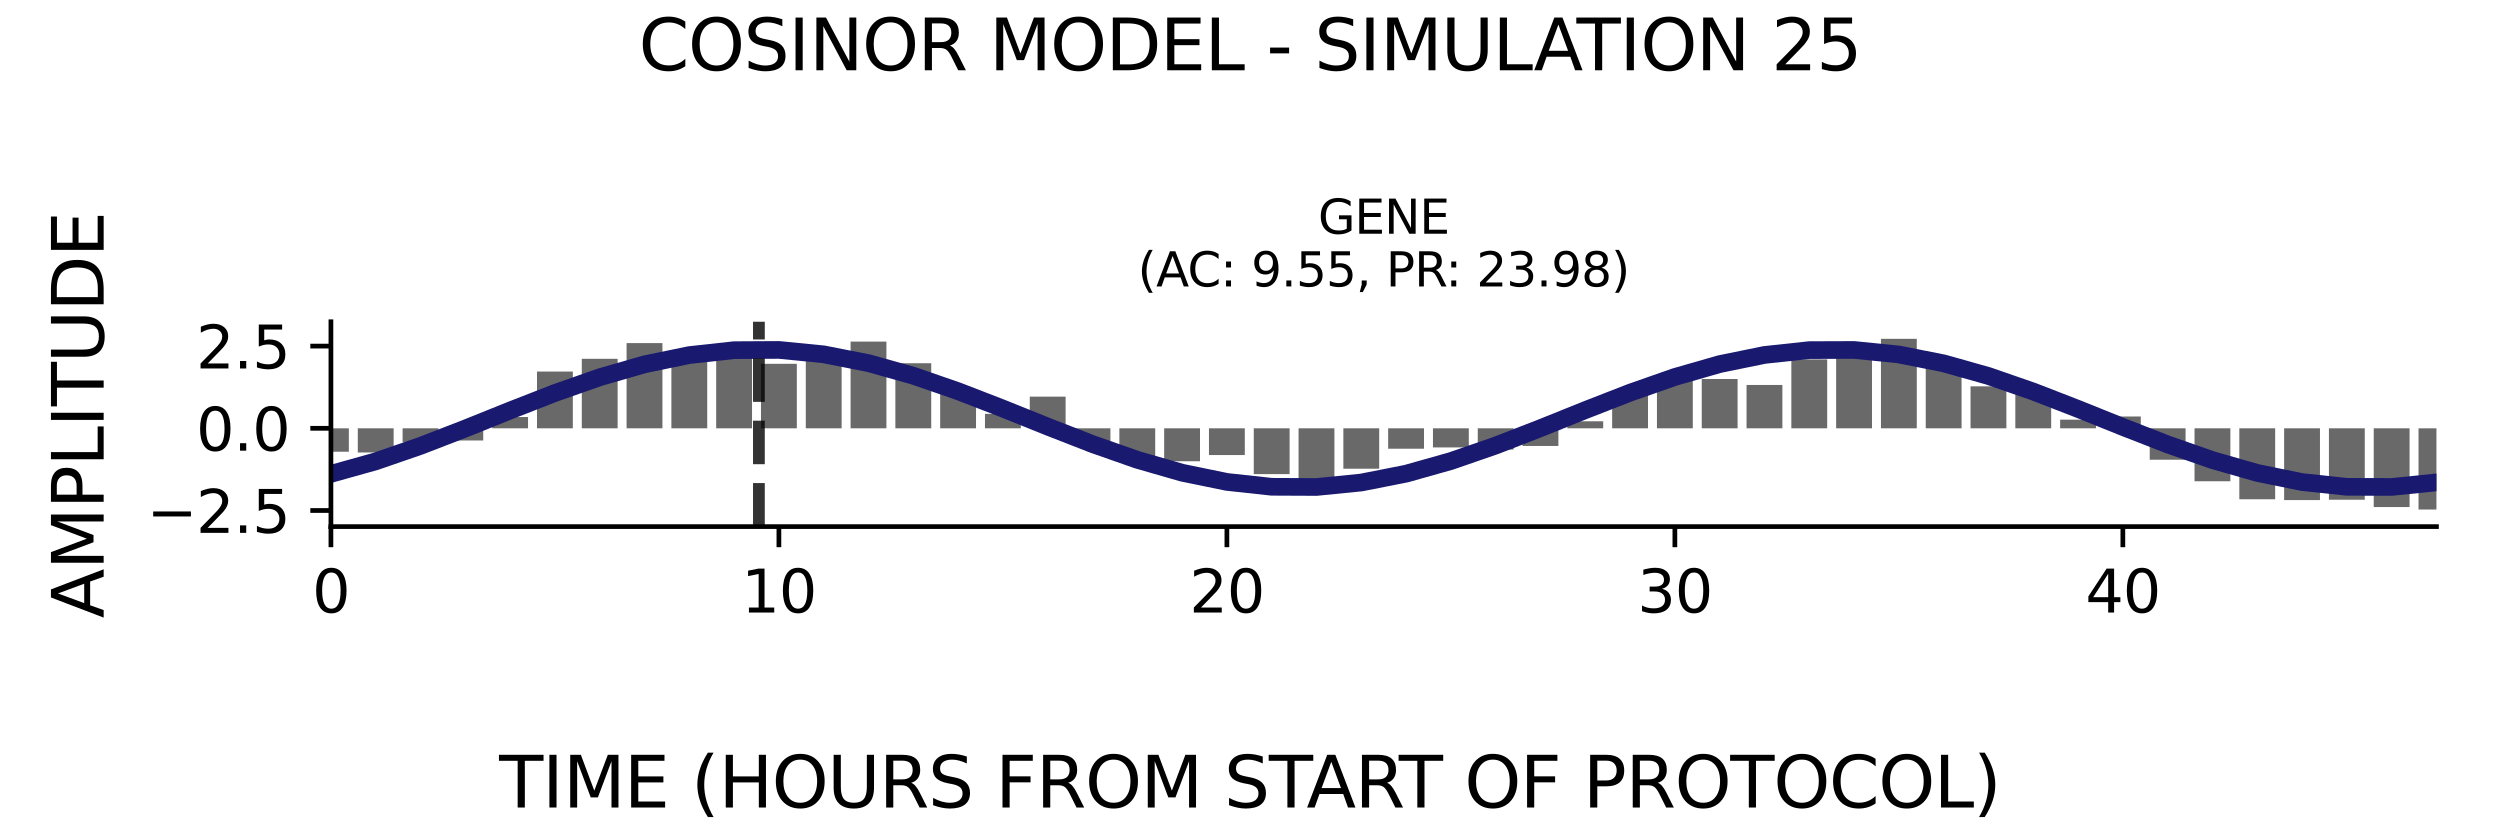 <?xml version="1.0" encoding="utf-8" standalone="no"?>
<!DOCTYPE svg PUBLIC "-//W3C//DTD SVG 1.1//EN"
  "http://www.w3.org/Graphics/SVG/1.1/DTD/svg11.dtd">
<svg xmlns:xlink="http://www.w3.org/1999/xlink" width="424.8pt" height="141.12pt" viewBox="0 0 424.8 141.12" xmlns="http://www.w3.org/2000/svg" version="1.1">
 <defs>
  <style type="text/css">*{stroke-linejoin: round; stroke-linecap: butt}</style>
 </defs>
 <g id="figure_1">
  <g id="patch_1">
   <path d="M 0 141.12 
L 424.8 141.12 
L 424.8 0 
L 0 0 
z
" style="fill: #ffffff"/>
  </g>
  <g id="axes_1">
   <g id="patch_2">
    <path d="M 56.23 89.48 
L 414 89.48 
L 414 54.672 
L 56.23 54.672 
z
" style="fill: #ffffff"/>
   </g>
   <g id="patch_3">
    <path d="M 53.185 72.778 
L 59.275 72.778 
L 59.275 76.76 
L 53.185 76.76 
z
" clip-path="url(#p7d96db8629)" style="fill: #696969"/>
   </g>
   <g id="patch_4">
    <path d="M 60.797 72.778 
L 66.887 72.778 
L 66.887 76.887 
L 60.797 76.887 
z
" clip-path="url(#p7d96db8629)" style="fill: #696969"/>
   </g>
   <g id="patch_5">
    <path d="M 68.409 72.778 
L 74.499 72.778 
L 74.499 75.169 
L 68.409 75.169 
z
" clip-path="url(#p7d96db8629)" style="fill: #696969"/>
   </g>
   <g id="patch_6">
    <path d="M 76.022 72.778 
L 82.111 72.778 
L 82.111 74.847 
L 76.022 74.847 
z
" clip-path="url(#p7d96db8629)" style="fill: #696969"/>
   </g>
   <g id="patch_7">
    <path d="M 83.634 72.778 
L 89.723 72.778 
L 89.723 70.862 
L 83.634 70.862 
z
" clip-path="url(#p7d96db8629)" style="fill: #696969"/>
   </g>
   <g id="patch_8">
    <path d="M 91.246 72.778 
L 97.335 72.778 
L 97.335 63.133 
L 91.246 63.133 
z
" clip-path="url(#p7d96db8629)" style="fill: #696969"/>
   </g>
   <g id="patch_9">
    <path d="M 98.858 72.778 
L 104.948 72.778 
L 104.948 60.968 
L 98.858 60.968 
z
" clip-path="url(#p7d96db8629)" style="fill: #696969"/>
   </g>
   <g id="patch_10">
    <path d="M 106.47 72.778 
L 112.56 72.778 
L 112.56 58.3 
L 106.47 58.3 
z
" clip-path="url(#p7d96db8629)" style="fill: #696969"/>
   </g>
   <g id="patch_11">
    <path d="M 114.082 72.778 
L 120.172 72.778 
L 120.172 60.259 
L 114.082 60.259 
z
" clip-path="url(#p7d96db8629)" style="fill: #696969"/>
   </g>
   <g id="patch_12">
    <path d="M 121.694 72.778 
L 127.784 72.778 
L 127.784 60.034 
L 121.694 60.034 
z
" clip-path="url(#p7d96db8629)" style="fill: #696969"/>
   </g>
   <g id="patch_13">
    <path d="M 129.306 72.778 
L 135.396 72.778 
L 135.396 61.82 
L 129.306 61.82 
z
" clip-path="url(#p7d96db8629)" style="fill: #696969"/>
   </g>
   <g id="patch_14">
    <path d="M 136.919 72.778 
L 143.008 72.778 
L 143.008 59.717 
L 136.919 59.717 
z
" clip-path="url(#p7d96db8629)" style="fill: #696969"/>
   </g>
   <g id="patch_15">
    <path d="M 144.531 72.778 
L 150.62 72.778 
L 150.62 58.044 
L 144.531 58.044 
z
" clip-path="url(#p7d96db8629)" style="fill: #696969"/>
   </g>
   <g id="patch_16">
    <path d="M 152.143 72.778 
L 158.233 72.778 
L 158.233 61.72 
L 152.143 61.72 
z
" clip-path="url(#p7d96db8629)" style="fill: #696969"/>
   </g>
   <g id="patch_17">
    <path d="M 159.755 72.778 
L 165.845 72.778 
L 165.845 66.753 
L 159.755 66.753 
z
" clip-path="url(#p7d96db8629)" style="fill: #696969"/>
   </g>
   <g id="patch_18">
    <path d="M 167.367 72.778 
L 173.457 72.778 
L 173.457 70.321 
L 167.367 70.321 
z
" clip-path="url(#p7d96db8629)" style="fill: #696969"/>
   </g>
   <g id="patch_19">
    <path d="M 174.979 72.778 
L 181.069 72.778 
L 181.069 67.395 
L 174.979 67.395 
z
" clip-path="url(#p7d96db8629)" style="fill: #696969"/>
   </g>
   <g id="patch_20">
    <path d="M 182.591 72.778 
L 188.681 72.778 
L 188.681 75.481 
L 182.591 75.481 
z
" clip-path="url(#p7d96db8629)" style="fill: #696969"/>
   </g>
   <g id="patch_21">
    <path d="M 190.203 72.778 
L 196.293 72.778 
L 196.293 77.783 
L 190.203 77.783 
z
" clip-path="url(#p7d96db8629)" style="fill: #696969"/>
   </g>
   <g id="patch_22">
    <path d="M 197.816 72.778 
L 203.905 72.778 
L 203.905 78.375 
L 197.816 78.375 
z
" clip-path="url(#p7d96db8629)" style="fill: #696969"/>
   </g>
   <g id="patch_23">
    <path d="M 205.428 72.778 
L 211.517 72.778 
L 211.517 77.322 
L 205.428 77.322 
z
" clip-path="url(#p7d96db8629)" style="fill: #696969"/>
   </g>
   <g id="patch_24">
    <path d="M 213.04 72.778 
L 219.13 72.778 
L 219.13 80.56 
L 213.04 80.56 
z
" clip-path="url(#p7d96db8629)" style="fill: #696969"/>
   </g>
   <g id="patch_25">
    <path d="M 220.652 72.778 
L 226.742 72.778 
L 226.742 82.675 
L 220.652 82.675 
z
" clip-path="url(#p7d96db8629)" style="fill: #696969"/>
   </g>
   <g id="patch_26">
    <path d="M 228.264 72.778 
L 234.354 72.778 
L 234.354 79.644 
L 228.264 79.644 
z
" clip-path="url(#p7d96db8629)" style="fill: #696969"/>
   </g>
   <g id="patch_27">
    <path d="M 235.876 72.778 
L 241.966 72.778 
L 241.966 76.246 
L 235.876 76.246 
z
" clip-path="url(#p7d96db8629)" style="fill: #696969"/>
   </g>
   <g id="patch_28">
    <path d="M 243.488 72.778 
L 249.578 72.778 
L 249.578 76.026 
L 243.488 76.026 
z
" clip-path="url(#p7d96db8629)" style="fill: #696969"/>
   </g>
   <g id="patch_29">
    <path d="M 251.1 72.778 
L 257.19 72.778 
L 257.19 76.39 
L 251.1 76.39 
z
" clip-path="url(#p7d96db8629)" style="fill: #696969"/>
   </g>
   <g id="patch_30">
    <path d="M 258.713 72.778 
L 264.802 72.778 
L 264.802 75.778 
L 258.713 75.778 
z
" clip-path="url(#p7d96db8629)" style="fill: #696969"/>
   </g>
   <g id="patch_31">
    <path d="M 266.325 72.778 
L 272.414 72.778 
L 272.414 71.584 
L 266.325 71.584 
z
" clip-path="url(#p7d96db8629)" style="fill: #696969"/>
   </g>
   <g id="patch_32">
    <path d="M 273.937 72.778 
L 280.027 72.778 
L 280.027 67.01 
L 273.937 67.01 
z
" clip-path="url(#p7d96db8629)" style="fill: #696969"/>
   </g>
   <g id="patch_33">
    <path d="M 281.549 72.778 
L 287.639 72.778 
L 287.639 63.929 
L 281.549 63.929 
z
" clip-path="url(#p7d96db8629)" style="fill: #696969"/>
   </g>
   <g id="patch_34">
    <path d="M 289.161 72.778 
L 295.251 72.778 
L 295.251 64.401 
L 289.161 64.401 
z
" clip-path="url(#p7d96db8629)" style="fill: #696969"/>
   </g>
   <g id="patch_35">
    <path d="M 296.773 72.778 
L 302.863 72.778 
L 302.863 65.413 
L 296.773 65.413 
z
" clip-path="url(#p7d96db8629)" style="fill: #696969"/>
   </g>
   <g id="patch_36">
    <path d="M 304.385 72.778 
L 310.475 72.778 
L 310.475 61.068 
L 304.385 61.068 
z
" clip-path="url(#p7d96db8629)" style="fill: #696969"/>
   </g>
   <g id="patch_37">
    <path d="M 311.997 72.778 
L 318.087 72.778 
L 318.087 60.366 
L 311.997 60.366 
z
" clip-path="url(#p7d96db8629)" style="fill: #696969"/>
   </g>
   <g id="patch_38">
    <path d="M 319.61 72.778 
L 325.699 72.778 
L 325.699 57.573 
L 319.61 57.573 
z
" clip-path="url(#p7d96db8629)" style="fill: #696969"/>
   </g>
   <g id="patch_39">
    <path d="M 327.222 72.778 
L 333.311 72.778 
L 333.311 60.993 
L 327.222 60.993 
z
" clip-path="url(#p7d96db8629)" style="fill: #696969"/>
   </g>
   <g id="patch_40">
    <path d="M 334.834 72.778 
L 340.924 72.778 
L 340.924 65.646 
L 334.834 65.646 
z
" clip-path="url(#p7d96db8629)" style="fill: #696969"/>
   </g>
   <g id="patch_41">
    <path d="M 342.446 72.778 
L 348.536 72.778 
L 348.536 66.781 
L 342.446 66.781 
z
" clip-path="url(#p7d96db8629)" style="fill: #696969"/>
   </g>
   <g id="patch_42">
    <path d="M 350.058 72.778 
L 356.148 72.778 
L 356.148 71.311 
L 350.058 71.311 
z
" clip-path="url(#p7d96db8629)" style="fill: #696969"/>
   </g>
   <g id="patch_43">
    <path d="M 357.67 72.778 
L 363.76 72.778 
L 363.76 70.771 
L 357.67 70.771 
z
" clip-path="url(#p7d96db8629)" style="fill: #696969"/>
   </g>
   <g id="patch_44">
    <path d="M 365.282 72.778 
L 371.372 72.778 
L 371.372 78.118 
L 365.282 78.118 
z
" clip-path="url(#p7d96db8629)" style="fill: #696969"/>
   </g>
   <g id="patch_45">
    <path d="M 372.895 72.778 
L 378.984 72.778 
L 378.984 81.775 
L 372.895 81.775 
z
" clip-path="url(#p7d96db8629)" style="fill: #696969"/>
   </g>
   <g id="patch_46">
    <path d="M 380.507 72.778 
L 386.596 72.778 
L 386.596 84.835 
L 380.507 84.835 
z
" clip-path="url(#p7d96db8629)" style="fill: #696969"/>
   </g>
   <g id="patch_47">
    <path d="M 388.119 72.778 
L 394.208 72.778 
L 394.208 84.973 
L 388.119 84.973 
z
" clip-path="url(#p7d96db8629)" style="fill: #696969"/>
   </g>
   <g id="patch_48">
    <path d="M 395.731 72.778 
L 401.821 72.778 
L 401.821 84.916 
L 395.731 84.916 
z
" clip-path="url(#p7d96db8629)" style="fill: #696969"/>
   </g>
   <g id="patch_49">
    <path d="M 403.343 72.778 
L 409.433 72.778 
L 409.433 86.159 
L 403.343 86.159 
z
" clip-path="url(#p7d96db8629)" style="fill: #696969"/>
   </g>
   <g id="patch_50">
    <path d="M 410.955 72.778 
L 417.045 72.778 
L 417.045 86.579 
L 410.955 86.579 
z
" clip-path="url(#p7d96db8629)" style="fill: #696969"/>
   </g>
   <g id="matplotlib.axis_1">
    <g id="xtick_1">
     <g id="line2d_1">
      <defs>
       <path id="m99e1f3f114" d="M 0 0 
L 0 3.5 
" style="stroke: #000000; stroke-width: 0.8"/>
      </defs>
      <g>
       <use xlink:href="#m99e1f3f114" x="56.23" y="89.48" style="stroke: #000000; stroke-width: 0.8"/>
      </g>
     </g>
     <g id="text_1">
      <!-- 0 -->
      <g transform="translate(53.049 104.078) scale(0.1 -0.1)">
       <defs>
        <path id="DejaVuSans-30" d="M 2034 4250 
Q 1547 4250 1301 3770 
Q 1056 3291 1056 2328 
Q 1056 1369 1301 889 
Q 1547 409 2034 409 
Q 2525 409 2770 889 
Q 3016 1369 3016 2328 
Q 3016 3291 2770 3770 
Q 2525 4250 2034 4250 
z
M 2034 4750 
Q 2819 4750 3233 4129 
Q 3647 3509 3647 2328 
Q 3647 1150 3233 529 
Q 2819 -91 2034 -91 
Q 1250 -91 836 529 
Q 422 1150 422 2328 
Q 422 3509 836 4129 
Q 1250 4750 2034 4750 
z
" transform="scale(0.016)"/>
       </defs>
       <use xlink:href="#DejaVuSans-30"/>
      </g>
     </g>
    </g>
    <g id="xtick_2">
     <g id="line2d_2">
      <g>
       <use xlink:href="#m99e1f3f114" x="132.351" y="89.48" style="stroke: #000000; stroke-width: 0.8"/>
      </g>
     </g>
     <g id="text_2">
      <!-- 10 -->
      <g transform="translate(125.989 104.078) scale(0.1 -0.1)">
       <defs>
        <path id="DejaVuSans-31" d="M 794 531 
L 1825 531 
L 1825 4091 
L 703 3866 
L 703 4441 
L 1819 4666 
L 2450 4666 
L 2450 531 
L 3481 531 
L 3481 0 
L 794 0 
L 794 531 
z
" transform="scale(0.016)"/>
       </defs>
       <use xlink:href="#DejaVuSans-31"/>
       <use xlink:href="#DejaVuSans-30" x="63.623"/>
      </g>
     </g>
    </g>
    <g id="xtick_3">
     <g id="line2d_3">
      <g>
       <use xlink:href="#m99e1f3f114" x="208.473" y="89.48" style="stroke: #000000; stroke-width: 0.8"/>
      </g>
     </g>
     <g id="text_3">
      <!-- 20 -->
      <g transform="translate(202.11 104.078) scale(0.1 -0.1)">
       <defs>
        <path id="DejaVuSans-32" d="M 1228 531 
L 3431 531 
L 3431 0 
L 469 0 
L 469 531 
Q 828 903 1448 1529 
Q 2069 2156 2228 2338 
Q 2531 2678 2651 2914 
Q 2772 3150 2772 3378 
Q 2772 3750 2511 3984 
Q 2250 4219 1831 4219 
Q 1534 4219 1204 4116 
Q 875 4013 500 3803 
L 500 4441 
Q 881 4594 1212 4672 
Q 1544 4750 1819 4750 
Q 2544 4750 2975 4387 
Q 3406 4025 3406 3419 
Q 3406 3131 3298 2873 
Q 3191 2616 2906 2266 
Q 2828 2175 2409 1742 
Q 1991 1309 1228 531 
z
" transform="scale(0.016)"/>
       </defs>
       <use xlink:href="#DejaVuSans-32"/>
       <use xlink:href="#DejaVuSans-30" x="63.623"/>
      </g>
     </g>
    </g>
    <g id="xtick_4">
     <g id="line2d_4">
      <g>
       <use xlink:href="#m99e1f3f114" x="284.594" y="89.48" style="stroke: #000000; stroke-width: 0.8"/>
      </g>
     </g>
     <g id="text_4">
      <!-- 30 -->
      <g transform="translate(278.231 104.078) scale(0.1 -0.1)">
       <defs>
        <path id="DejaVuSans-33" d="M 2597 2516 
Q 3050 2419 3304 2112 
Q 3559 1806 3559 1356 
Q 3559 666 3084 287 
Q 2609 -91 1734 -91 
Q 1441 -91 1130 -33 
Q 819 25 488 141 
L 488 750 
Q 750 597 1062 519 
Q 1375 441 1716 441 
Q 2309 441 2620 675 
Q 2931 909 2931 1356 
Q 2931 1769 2642 2001 
Q 2353 2234 1838 2234 
L 1294 2234 
L 1294 2753 
L 1863 2753 
Q 2328 2753 2575 2939 
Q 2822 3125 2822 3475 
Q 2822 3834 2567 4026 
Q 2313 4219 1838 4219 
Q 1578 4219 1281 4162 
Q 984 4106 628 3988 
L 628 4550 
Q 988 4650 1302 4700 
Q 1616 4750 1894 4750 
Q 2613 4750 3031 4423 
Q 3450 4097 3450 3541 
Q 3450 3153 3228 2886 
Q 3006 2619 2597 2516 
z
" transform="scale(0.016)"/>
       </defs>
       <use xlink:href="#DejaVuSans-33"/>
       <use xlink:href="#DejaVuSans-30" x="63.623"/>
      </g>
     </g>
    </g>
    <g id="xtick_5">
     <g id="line2d_5">
      <g>
       <use xlink:href="#m99e1f3f114" x="360.715" y="89.48" style="stroke: #000000; stroke-width: 0.8"/>
      </g>
     </g>
     <g id="text_5">
      <!-- 40 -->
      <g transform="translate(354.353 104.078) scale(0.1 -0.1)">
       <defs>
        <path id="DejaVuSans-34" d="M 2419 4116 
L 825 1625 
L 2419 1625 
L 2419 4116 
z
M 2253 4666 
L 3047 4666 
L 3047 1625 
L 3713 1625 
L 3713 1100 
L 3047 1100 
L 3047 0 
L 2419 0 
L 2419 1100 
L 313 1100 
L 313 1709 
L 2253 4666 
z
" transform="scale(0.016)"/>
       </defs>
       <use xlink:href="#DejaVuSans-34"/>
       <use xlink:href="#DejaVuSans-30" x="63.623"/>
      </g>
     </g>
    </g>
   </g>
   <g id="matplotlib.axis_2">
    <g id="ytick_1">
     <g id="line2d_6">
      <defs>
       <path id="meac121a3ca" d="M 0 0 
L -3.5 0 
" style="stroke: #000000; stroke-width: 0.8"/>
      </defs>
      <g>
       <use xlink:href="#meac121a3ca" x="56.23" y="86.744" style="stroke: #000000; stroke-width: 0.8"/>
      </g>
     </g>
     <g id="text_6">
      <!-- −2.5 -->
      <g transform="translate(24.947 90.543) scale(0.1 -0.1)">
       <defs>
        <path id="DejaVuSans-2212" d="M 678 2272 
L 4684 2272 
L 4684 1741 
L 678 1741 
L 678 2272 
z
" transform="scale(0.016)"/>
        <path id="DejaVuSans-2e" d="M 684 794 
L 1344 794 
L 1344 0 
L 684 0 
L 684 794 
z
" transform="scale(0.016)"/>
        <path id="DejaVuSans-35" d="M 691 4666 
L 3169 4666 
L 3169 4134 
L 1269 4134 
L 1269 2991 
Q 1406 3038 1543 3061 
Q 1681 3084 1819 3084 
Q 2600 3084 3056 2656 
Q 3513 2228 3513 1497 
Q 3513 744 3044 326 
Q 2575 -91 1722 -91 
Q 1428 -91 1123 -41 
Q 819 9 494 109 
L 494 744 
Q 775 591 1075 516 
Q 1375 441 1709 441 
Q 2250 441 2565 725 
Q 2881 1009 2881 1497 
Q 2881 1984 2565 2268 
Q 2250 2553 1709 2553 
Q 1456 2553 1204 2497 
Q 953 2441 691 2322 
L 691 4666 
z
" transform="scale(0.016)"/>
       </defs>
       <use xlink:href="#DejaVuSans-2212"/>
       <use xlink:href="#DejaVuSans-32" x="83.789"/>
       <use xlink:href="#DejaVuSans-2e" x="147.412"/>
       <use xlink:href="#DejaVuSans-35" x="179.199"/>
      </g>
     </g>
    </g>
    <g id="ytick_2">
     <g id="line2d_7">
      <g>
       <use xlink:href="#meac121a3ca" x="56.23" y="72.778" style="stroke: #000000; stroke-width: 0.8"/>
      </g>
     </g>
     <g id="text_7">
      <!-- 0.0 -->
      <g transform="translate(33.327 76.578) scale(0.1 -0.1)">
       <use xlink:href="#DejaVuSans-30"/>
       <use xlink:href="#DejaVuSans-2e" x="63.623"/>
       <use xlink:href="#DejaVuSans-30" x="95.41"/>
      </g>
     </g>
    </g>
    <g id="ytick_3">
     <g id="line2d_8">
      <g>
       <use xlink:href="#meac121a3ca" x="56.23" y="58.813" style="stroke: #000000; stroke-width: 0.8"/>
      </g>
     </g>
     <g id="text_8">
      <!-- 2.5 -->
      <g transform="translate(33.327 62.612) scale(0.1 -0.1)">
       <use xlink:href="#DejaVuSans-32"/>
       <use xlink:href="#DejaVuSans-2e" x="63.623"/>
       <use xlink:href="#DejaVuSans-35" x="95.41"/>
      </g>
     </g>
    </g>
   </g>
   <g id="line2d_9">
    <path d="M 56.23 80.523 
L 63.842 78.392 
L 71.454 75.763 
L 79.066 72.816 
L 86.679 69.752 
L 94.291 66.781 
L 101.903 64.105 
L 109.515 61.906 
L 117.127 60.336 
L 124.739 59.501 
L 132.351 59.458 
L 139.963 60.21 
L 147.576 61.706 
L 155.188 63.843 
L 162.8 66.476 
L 170.412 69.425 
L 178.024 72.489 
L 185.636 75.459 
L 193.248 78.131 
L 200.86 80.323 
L 208.473 81.887 
L 216.085 82.714 
L 223.697 82.749 
L 231.309 81.989 
L 238.921 80.487 
L 246.533 78.343 
L 254.145 75.706 
L 261.757 72.755 
L 269.37 69.691 
L 276.982 66.724 
L 284.594 64.055 
L 292.206 61.868 
L 299.818 60.312 
L 307.43 59.492 
L 315.042 59.465 
L 322.654 60.233 
L 330.267 61.743 
L 337.879 63.891 
L 345.491 66.533 
L 353.103 69.486 
L 360.715 72.55 
L 368.327 75.516 
L 375.939 78.18 
L 383.551 80.361 
L 391.164 81.911 
L 398.776 82.723 
L 406.388 82.742 
L 414 81.966 
" clip-path="url(#p7d96db8629)" style="fill: none; stroke: #191970; stroke-width: 3; stroke-linecap: square"/>
   </g>
   <g id="line2d_10">
    <path d="M 128.953 89.48 
L 128.953 54.672 
" clip-path="url(#p7d96db8629)" style="fill: none; stroke-dasharray: 7.4,3.2; stroke-dashoffset: 0; stroke: #000000; stroke-opacity: 0.8; stroke-width: 2"/>
   </g>
   <g id="patch_51">
    <path d="M 56.23 89.48 
L 56.23 54.672 
" style="fill: none; stroke: #000000; stroke-width: 0.8; stroke-linejoin: miter; stroke-linecap: square"/>
   </g>
   <g id="patch_52">
    <path d="M 56.23 89.48 
L 414 89.48 
" style="fill: none; stroke: #000000; stroke-width: 0.8; stroke-linejoin: miter; stroke-linecap: square"/>
   </g>
   <g id="text_9">
    <!-- GENE -->
    <g transform="translate(223.968 39.714) scale(0.08 -0.08)">
     <defs>
      <path id="DejaVuSans-47" d="M 3809 666 
L 3809 1919 
L 2778 1919 
L 2778 2438 
L 4434 2438 
L 4434 434 
Q 4069 175 3628 42 
Q 3188 -91 2688 -91 
Q 1594 -91 976 548 
Q 359 1188 359 2328 
Q 359 3472 976 4111 
Q 1594 4750 2688 4750 
Q 3144 4750 3555 4637 
Q 3966 4525 4313 4306 
L 4313 3634 
Q 3963 3931 3569 4081 
Q 3175 4231 2741 4231 
Q 1884 4231 1454 3753 
Q 1025 3275 1025 2328 
Q 1025 1384 1454 906 
Q 1884 428 2741 428 
Q 3075 428 3337 486 
Q 3600 544 3809 666 
z
" transform="scale(0.016)"/>
      <path id="DejaVuSans-45" d="M 628 4666 
L 3578 4666 
L 3578 4134 
L 1259 4134 
L 1259 2753 
L 3481 2753 
L 3481 2222 
L 1259 2222 
L 1259 531 
L 3634 531 
L 3634 0 
L 628 0 
L 628 4666 
z
" transform="scale(0.016)"/>
      <path id="DejaVuSans-4e" d="M 628 4666 
L 1478 4666 
L 3547 763 
L 3547 4666 
L 4159 4666 
L 4159 0 
L 3309 0 
L 1241 3903 
L 1241 0 
L 628 0 
L 628 4666 
z
" transform="scale(0.016)"/>
     </defs>
     <use xlink:href="#DejaVuSans-47"/>
     <use xlink:href="#DejaVuSans-45" x="77.49"/>
     <use xlink:href="#DejaVuSans-4e" x="140.674"/>
     <use xlink:href="#DejaVuSans-45" x="215.479"/>
    </g>
    <!-- (AC: 9.55, PR: 23.98) -->
    <g transform="translate(193.331 48.672) scale(0.08 -0.08)">
     <defs>
      <path id="DejaVuSans-28" d="M 1984 4856 
Q 1566 4138 1362 3434 
Q 1159 2731 1159 2009 
Q 1159 1288 1364 580 
Q 1569 -128 1984 -844 
L 1484 -844 
Q 1016 -109 783 600 
Q 550 1309 550 2009 
Q 550 2706 781 3412 
Q 1013 4119 1484 4856 
L 1984 4856 
z
" transform="scale(0.016)"/>
      <path id="DejaVuSans-41" d="M 2188 4044 
L 1331 1722 
L 3047 1722 
L 2188 4044 
z
M 1831 4666 
L 2547 4666 
L 4325 0 
L 3669 0 
L 3244 1197 
L 1141 1197 
L 716 0 
L 50 0 
L 1831 4666 
z
" transform="scale(0.016)"/>
      <path id="DejaVuSans-43" d="M 4122 4306 
L 4122 3641 
Q 3803 3938 3442 4084 
Q 3081 4231 2675 4231 
Q 1875 4231 1450 3742 
Q 1025 3253 1025 2328 
Q 1025 1406 1450 917 
Q 1875 428 2675 428 
Q 3081 428 3442 575 
Q 3803 722 4122 1019 
L 4122 359 
Q 3791 134 3420 21 
Q 3050 -91 2638 -91 
Q 1578 -91 968 557 
Q 359 1206 359 2328 
Q 359 3453 968 4101 
Q 1578 4750 2638 4750 
Q 3056 4750 3426 4639 
Q 3797 4528 4122 4306 
z
" transform="scale(0.016)"/>
      <path id="DejaVuSans-3a" d="M 750 794 
L 1409 794 
L 1409 0 
L 750 0 
L 750 794 
z
M 750 3309 
L 1409 3309 
L 1409 2516 
L 750 2516 
L 750 3309 
z
" transform="scale(0.016)"/>
      <path id="DejaVuSans-20" transform="scale(0.016)"/>
      <path id="DejaVuSans-39" d="M 703 97 
L 703 672 
Q 941 559 1184 500 
Q 1428 441 1663 441 
Q 2288 441 2617 861 
Q 2947 1281 2994 2138 
Q 2813 1869 2534 1725 
Q 2256 1581 1919 1581 
Q 1219 1581 811 2004 
Q 403 2428 403 3163 
Q 403 3881 828 4315 
Q 1253 4750 1959 4750 
Q 2769 4750 3195 4129 
Q 3622 3509 3622 2328 
Q 3622 1225 3098 567 
Q 2575 -91 1691 -91 
Q 1453 -91 1209 -44 
Q 966 3 703 97 
z
M 1959 2075 
Q 2384 2075 2632 2365 
Q 2881 2656 2881 3163 
Q 2881 3666 2632 3958 
Q 2384 4250 1959 4250 
Q 1534 4250 1286 3958 
Q 1038 3666 1038 3163 
Q 1038 2656 1286 2365 
Q 1534 2075 1959 2075 
z
" transform="scale(0.016)"/>
      <path id="DejaVuSans-2c" d="M 750 794 
L 1409 794 
L 1409 256 
L 897 -744 
L 494 -744 
L 750 256 
L 750 794 
z
" transform="scale(0.016)"/>
      <path id="DejaVuSans-50" d="M 1259 4147 
L 1259 2394 
L 2053 2394 
Q 2494 2394 2734 2622 
Q 2975 2850 2975 3272 
Q 2975 3691 2734 3919 
Q 2494 4147 2053 4147 
L 1259 4147 
z
M 628 4666 
L 2053 4666 
Q 2838 4666 3239 4311 
Q 3641 3956 3641 3272 
Q 3641 2581 3239 2228 
Q 2838 1875 2053 1875 
L 1259 1875 
L 1259 0 
L 628 0 
L 628 4666 
z
" transform="scale(0.016)"/>
      <path id="DejaVuSans-52" d="M 2841 2188 
Q 3044 2119 3236 1894 
Q 3428 1669 3622 1275 
L 4263 0 
L 3584 0 
L 2988 1197 
Q 2756 1666 2539 1819 
Q 2322 1972 1947 1972 
L 1259 1972 
L 1259 0 
L 628 0 
L 628 4666 
L 2053 4666 
Q 2853 4666 3247 4331 
Q 3641 3997 3641 3322 
Q 3641 2881 3436 2590 
Q 3231 2300 2841 2188 
z
M 1259 4147 
L 1259 2491 
L 2053 2491 
Q 2509 2491 2742 2702 
Q 2975 2913 2975 3322 
Q 2975 3731 2742 3939 
Q 2509 4147 2053 4147 
L 1259 4147 
z
" transform="scale(0.016)"/>
      <path id="DejaVuSans-38" d="M 2034 2216 
Q 1584 2216 1326 1975 
Q 1069 1734 1069 1313 
Q 1069 891 1326 650 
Q 1584 409 2034 409 
Q 2484 409 2743 651 
Q 3003 894 3003 1313 
Q 3003 1734 2745 1975 
Q 2488 2216 2034 2216 
z
M 1403 2484 
Q 997 2584 770 2862 
Q 544 3141 544 3541 
Q 544 4100 942 4425 
Q 1341 4750 2034 4750 
Q 2731 4750 3128 4425 
Q 3525 4100 3525 3541 
Q 3525 3141 3298 2862 
Q 3072 2584 2669 2484 
Q 3125 2378 3379 2068 
Q 3634 1759 3634 1313 
Q 3634 634 3220 271 
Q 2806 -91 2034 -91 
Q 1263 -91 848 271 
Q 434 634 434 1313 
Q 434 1759 690 2068 
Q 947 2378 1403 2484 
z
M 1172 3481 
Q 1172 3119 1398 2916 
Q 1625 2713 2034 2713 
Q 2441 2713 2670 2916 
Q 2900 3119 2900 3481 
Q 2900 3844 2670 4047 
Q 2441 4250 2034 4250 
Q 1625 4250 1398 4047 
Q 1172 3844 1172 3481 
z
" transform="scale(0.016)"/>
      <path id="DejaVuSans-29" d="M 513 4856 
L 1013 4856 
Q 1481 4119 1714 3412 
Q 1947 2706 1947 2009 
Q 1947 1309 1714 600 
Q 1481 -109 1013 -844 
L 513 -844 
Q 928 -128 1133 580 
Q 1338 1288 1338 2009 
Q 1338 2731 1133 3434 
Q 928 4138 513 4856 
z
" transform="scale(0.016)"/>
     </defs>
     <use xlink:href="#DejaVuSans-28"/>
     <use xlink:href="#DejaVuSans-41" x="39.014"/>
     <use xlink:href="#DejaVuSans-43" x="105.672"/>
     <use xlink:href="#DejaVuSans-3a" x="175.496"/>
     <use xlink:href="#DejaVuSans-20" x="209.188"/>
     <use xlink:href="#DejaVuSans-39" x="240.975"/>
     <use xlink:href="#DejaVuSans-2e" x="304.598"/>
     <use xlink:href="#DejaVuSans-35" x="336.385"/>
     <use xlink:href="#DejaVuSans-35" x="400.008"/>
     <use xlink:href="#DejaVuSans-2c" x="463.631"/>
     <use xlink:href="#DejaVuSans-20" x="495.418"/>
     <use xlink:href="#DejaVuSans-50" x="527.205"/>
     <use xlink:href="#DejaVuSans-52" x="587.508"/>
     <use xlink:href="#DejaVuSans-3a" x="653.865"/>
     <use xlink:href="#DejaVuSans-20" x="687.557"/>
     <use xlink:href="#DejaVuSans-32" x="719.344"/>
     <use xlink:href="#DejaVuSans-33" x="782.967"/>
     <use xlink:href="#DejaVuSans-2e" x="846.59"/>
     <use xlink:href="#DejaVuSans-39" x="878.377"/>
     <use xlink:href="#DejaVuSans-38" x="942"/>
     <use xlink:href="#DejaVuSans-29" x="1005.623"/>
    </g>
   </g>
  </g>
  <g id="text_10">
   <!-- COSINOR MODEL - SIMULATION 25 -->
   <g transform="translate(108.534 11.941) scale(0.12 -0.12)">
    <defs>
     <path id="DejaVuSans-4f" d="M 2522 4238 
Q 1834 4238 1429 3725 
Q 1025 3213 1025 2328 
Q 1025 1447 1429 934 
Q 1834 422 2522 422 
Q 3209 422 3611 934 
Q 4013 1447 4013 2328 
Q 4013 3213 3611 3725 
Q 3209 4238 2522 4238 
z
M 2522 4750 
Q 3503 4750 4090 4092 
Q 4678 3434 4678 2328 
Q 4678 1225 4090 567 
Q 3503 -91 2522 -91 
Q 1538 -91 948 565 
Q 359 1222 359 2328 
Q 359 3434 948 4092 
Q 1538 4750 2522 4750 
z
" transform="scale(0.016)"/>
     <path id="DejaVuSans-53" d="M 3425 4513 
L 3425 3897 
Q 3066 4069 2747 4153 
Q 2428 4238 2131 4238 
Q 1616 4238 1336 4038 
Q 1056 3838 1056 3469 
Q 1056 3159 1242 3001 
Q 1428 2844 1947 2747 
L 2328 2669 
Q 3034 2534 3370 2195 
Q 3706 1856 3706 1288 
Q 3706 609 3251 259 
Q 2797 -91 1919 -91 
Q 1588 -91 1214 -16 
Q 841 59 441 206 
L 441 856 
Q 825 641 1194 531 
Q 1563 422 1919 422 
Q 2459 422 2753 634 
Q 3047 847 3047 1241 
Q 3047 1584 2836 1778 
Q 2625 1972 2144 2069 
L 1759 2144 
Q 1053 2284 737 2584 
Q 422 2884 422 3419 
Q 422 4038 858 4394 
Q 1294 4750 2059 4750 
Q 2388 4750 2728 4690 
Q 3069 4631 3425 4513 
z
" transform="scale(0.016)"/>
     <path id="DejaVuSans-49" d="M 628 4666 
L 1259 4666 
L 1259 0 
L 628 0 
L 628 4666 
z
" transform="scale(0.016)"/>
     <path id="DejaVuSans-4d" d="M 628 4666 
L 1569 4666 
L 2759 1491 
L 3956 4666 
L 4897 4666 
L 4897 0 
L 4281 0 
L 4281 4097 
L 3078 897 
L 2444 897 
L 1241 4097 
L 1241 0 
L 628 0 
L 628 4666 
z
" transform="scale(0.016)"/>
     <path id="DejaVuSans-44" d="M 1259 4147 
L 1259 519 
L 2022 519 
Q 2988 519 3436 956 
Q 3884 1394 3884 2338 
Q 3884 3275 3436 3711 
Q 2988 4147 2022 4147 
L 1259 4147 
z
M 628 4666 
L 1925 4666 
Q 3281 4666 3915 4102 
Q 4550 3538 4550 2338 
Q 4550 1131 3912 565 
Q 3275 0 1925 0 
L 628 0 
L 628 4666 
z
" transform="scale(0.016)"/>
     <path id="DejaVuSans-4c" d="M 628 4666 
L 1259 4666 
L 1259 531 
L 3531 531 
L 3531 0 
L 628 0 
L 628 4666 
z
" transform="scale(0.016)"/>
     <path id="DejaVuSans-2d" d="M 313 2009 
L 1997 2009 
L 1997 1497 
L 313 1497 
L 313 2009 
z
" transform="scale(0.016)"/>
     <path id="DejaVuSans-55" d="M 556 4666 
L 1191 4666 
L 1191 1831 
Q 1191 1081 1462 751 
Q 1734 422 2344 422 
Q 2950 422 3222 751 
Q 3494 1081 3494 1831 
L 3494 4666 
L 4128 4666 
L 4128 1753 
Q 4128 841 3676 375 
Q 3225 -91 2344 -91 
Q 1459 -91 1007 375 
Q 556 841 556 1753 
L 556 4666 
z
" transform="scale(0.016)"/>
     <path id="DejaVuSans-54" d="M -19 4666 
L 3928 4666 
L 3928 4134 
L 2272 4134 
L 2272 0 
L 1638 0 
L 1638 4134 
L -19 4134 
L -19 4666 
z
" transform="scale(0.016)"/>
    </defs>
    <use xlink:href="#DejaVuSans-43"/>
    <use xlink:href="#DejaVuSans-4f" x="69.824"/>
    <use xlink:href="#DejaVuSans-53" x="148.535"/>
    <use xlink:href="#DejaVuSans-49" x="212.012"/>
    <use xlink:href="#DejaVuSans-4e" x="241.504"/>
    <use xlink:href="#DejaVuSans-4f" x="316.309"/>
    <use xlink:href="#DejaVuSans-52" x="395.02"/>
    <use xlink:href="#DejaVuSans-20" x="464.502"/>
    <use xlink:href="#DejaVuSans-4d" x="496.289"/>
    <use xlink:href="#DejaVuSans-4f" x="582.568"/>
    <use xlink:href="#DejaVuSans-44" x="661.279"/>
    <use xlink:href="#DejaVuSans-45" x="738.281"/>
    <use xlink:href="#DejaVuSans-4c" x="801.465"/>
    <use xlink:href="#DejaVuSans-20" x="857.178"/>
    <use xlink:href="#DejaVuSans-2d" x="888.965"/>
    <use xlink:href="#DejaVuSans-20" x="925.049"/>
    <use xlink:href="#DejaVuSans-53" x="956.836"/>
    <use xlink:href="#DejaVuSans-49" x="1020.312"/>
    <use xlink:href="#DejaVuSans-4d" x="1049.805"/>
    <use xlink:href="#DejaVuSans-55" x="1136.084"/>
    <use xlink:href="#DejaVuSans-4c" x="1209.277"/>
    <use xlink:href="#DejaVuSans-41" x="1267.24"/>
    <use xlink:href="#DejaVuSans-54" x="1327.898"/>
    <use xlink:href="#DejaVuSans-49" x="1388.982"/>
    <use xlink:href="#DejaVuSans-4f" x="1418.475"/>
    <use xlink:href="#DejaVuSans-4e" x="1497.186"/>
    <use xlink:href="#DejaVuSans-20" x="1571.99"/>
    <use xlink:href="#DejaVuSans-32" x="1603.777"/>
    <use xlink:href="#DejaVuSans-35" x="1667.4"/>
   </g>
  </g>
  <g id="text_11">
   <!-- TIME (HOURS FROM START OF PROTOCOL) -->
   <g transform="translate(84.817 137.213) scale(0.12 -0.12)">
    <defs>
     <path id="DejaVuSans-48" d="M 628 4666 
L 1259 4666 
L 1259 2753 
L 3553 2753 
L 3553 4666 
L 4184 4666 
L 4184 0 
L 3553 0 
L 3553 2222 
L 1259 2222 
L 1259 0 
L 628 0 
L 628 4666 
z
" transform="scale(0.016)"/>
     <path id="DejaVuSans-46" d="M 628 4666 
L 3309 4666 
L 3309 4134 
L 1259 4134 
L 1259 2759 
L 3109 2759 
L 3109 2228 
L 1259 2228 
L 1259 0 
L 628 0 
L 628 4666 
z
" transform="scale(0.016)"/>
    </defs>
    <use xlink:href="#DejaVuSans-54"/>
    <use xlink:href="#DejaVuSans-49" x="61.084"/>
    <use xlink:href="#DejaVuSans-4d" x="90.576"/>
    <use xlink:href="#DejaVuSans-45" x="176.855"/>
    <use xlink:href="#DejaVuSans-20" x="240.039"/>
    <use xlink:href="#DejaVuSans-28" x="271.826"/>
    <use xlink:href="#DejaVuSans-48" x="310.84"/>
    <use xlink:href="#DejaVuSans-4f" x="386.035"/>
    <use xlink:href="#DejaVuSans-55" x="464.746"/>
    <use xlink:href="#DejaVuSans-52" x="537.939"/>
    <use xlink:href="#DejaVuSans-53" x="607.422"/>
    <use xlink:href="#DejaVuSans-20" x="670.898"/>
    <use xlink:href="#DejaVuSans-46" x="702.686"/>
    <use xlink:href="#DejaVuSans-52" x="760.205"/>
    <use xlink:href="#DejaVuSans-4f" x="829.688"/>
    <use xlink:href="#DejaVuSans-4d" x="908.398"/>
    <use xlink:href="#DejaVuSans-20" x="994.678"/>
    <use xlink:href="#DejaVuSans-53" x="1026.465"/>
    <use xlink:href="#DejaVuSans-54" x="1089.941"/>
    <use xlink:href="#DejaVuSans-41" x="1143.275"/>
    <use xlink:href="#DejaVuSans-52" x="1211.684"/>
    <use xlink:href="#DejaVuSans-54" x="1273.916"/>
    <use xlink:href="#DejaVuSans-20" x="1335"/>
    <use xlink:href="#DejaVuSans-4f" x="1366.787"/>
    <use xlink:href="#DejaVuSans-46" x="1445.498"/>
    <use xlink:href="#DejaVuSans-20" x="1503.018"/>
    <use xlink:href="#DejaVuSans-50" x="1534.805"/>
    <use xlink:href="#DejaVuSans-52" x="1595.107"/>
    <use xlink:href="#DejaVuSans-4f" x="1664.59"/>
    <use xlink:href="#DejaVuSans-54" x="1743.301"/>
    <use xlink:href="#DejaVuSans-4f" x="1804.385"/>
    <use xlink:href="#DejaVuSans-43" x="1883.096"/>
    <use xlink:href="#DejaVuSans-4f" x="1952.92"/>
    <use xlink:href="#DejaVuSans-4c" x="2031.631"/>
    <use xlink:href="#DejaVuSans-29" x="2087.344"/>
   </g>
  </g>
  <g id="text_12">
   <!-- AMPLITUDE -->
   <g transform="translate(17.614 105.039) rotate(-90) scale(0.12 -0.12)">
    <use xlink:href="#DejaVuSans-41"/>
    <use xlink:href="#DejaVuSans-4d" x="68.408"/>
    <use xlink:href="#DejaVuSans-50" x="154.688"/>
    <use xlink:href="#DejaVuSans-4c" x="214.99"/>
    <use xlink:href="#DejaVuSans-49" x="270.703"/>
    <use xlink:href="#DejaVuSans-54" x="300.195"/>
    <use xlink:href="#DejaVuSans-55" x="361.279"/>
    <use xlink:href="#DejaVuSans-44" x="434.473"/>
    <use xlink:href="#DejaVuSans-45" x="511.475"/>
   </g>
  </g>
 </g>
 <defs>
  <clipPath id="p7d96db8629">
   <rect x="56.23" y="54.672" width="357.77" height="34.808"/>
  </clipPath>
 </defs>
</svg>

